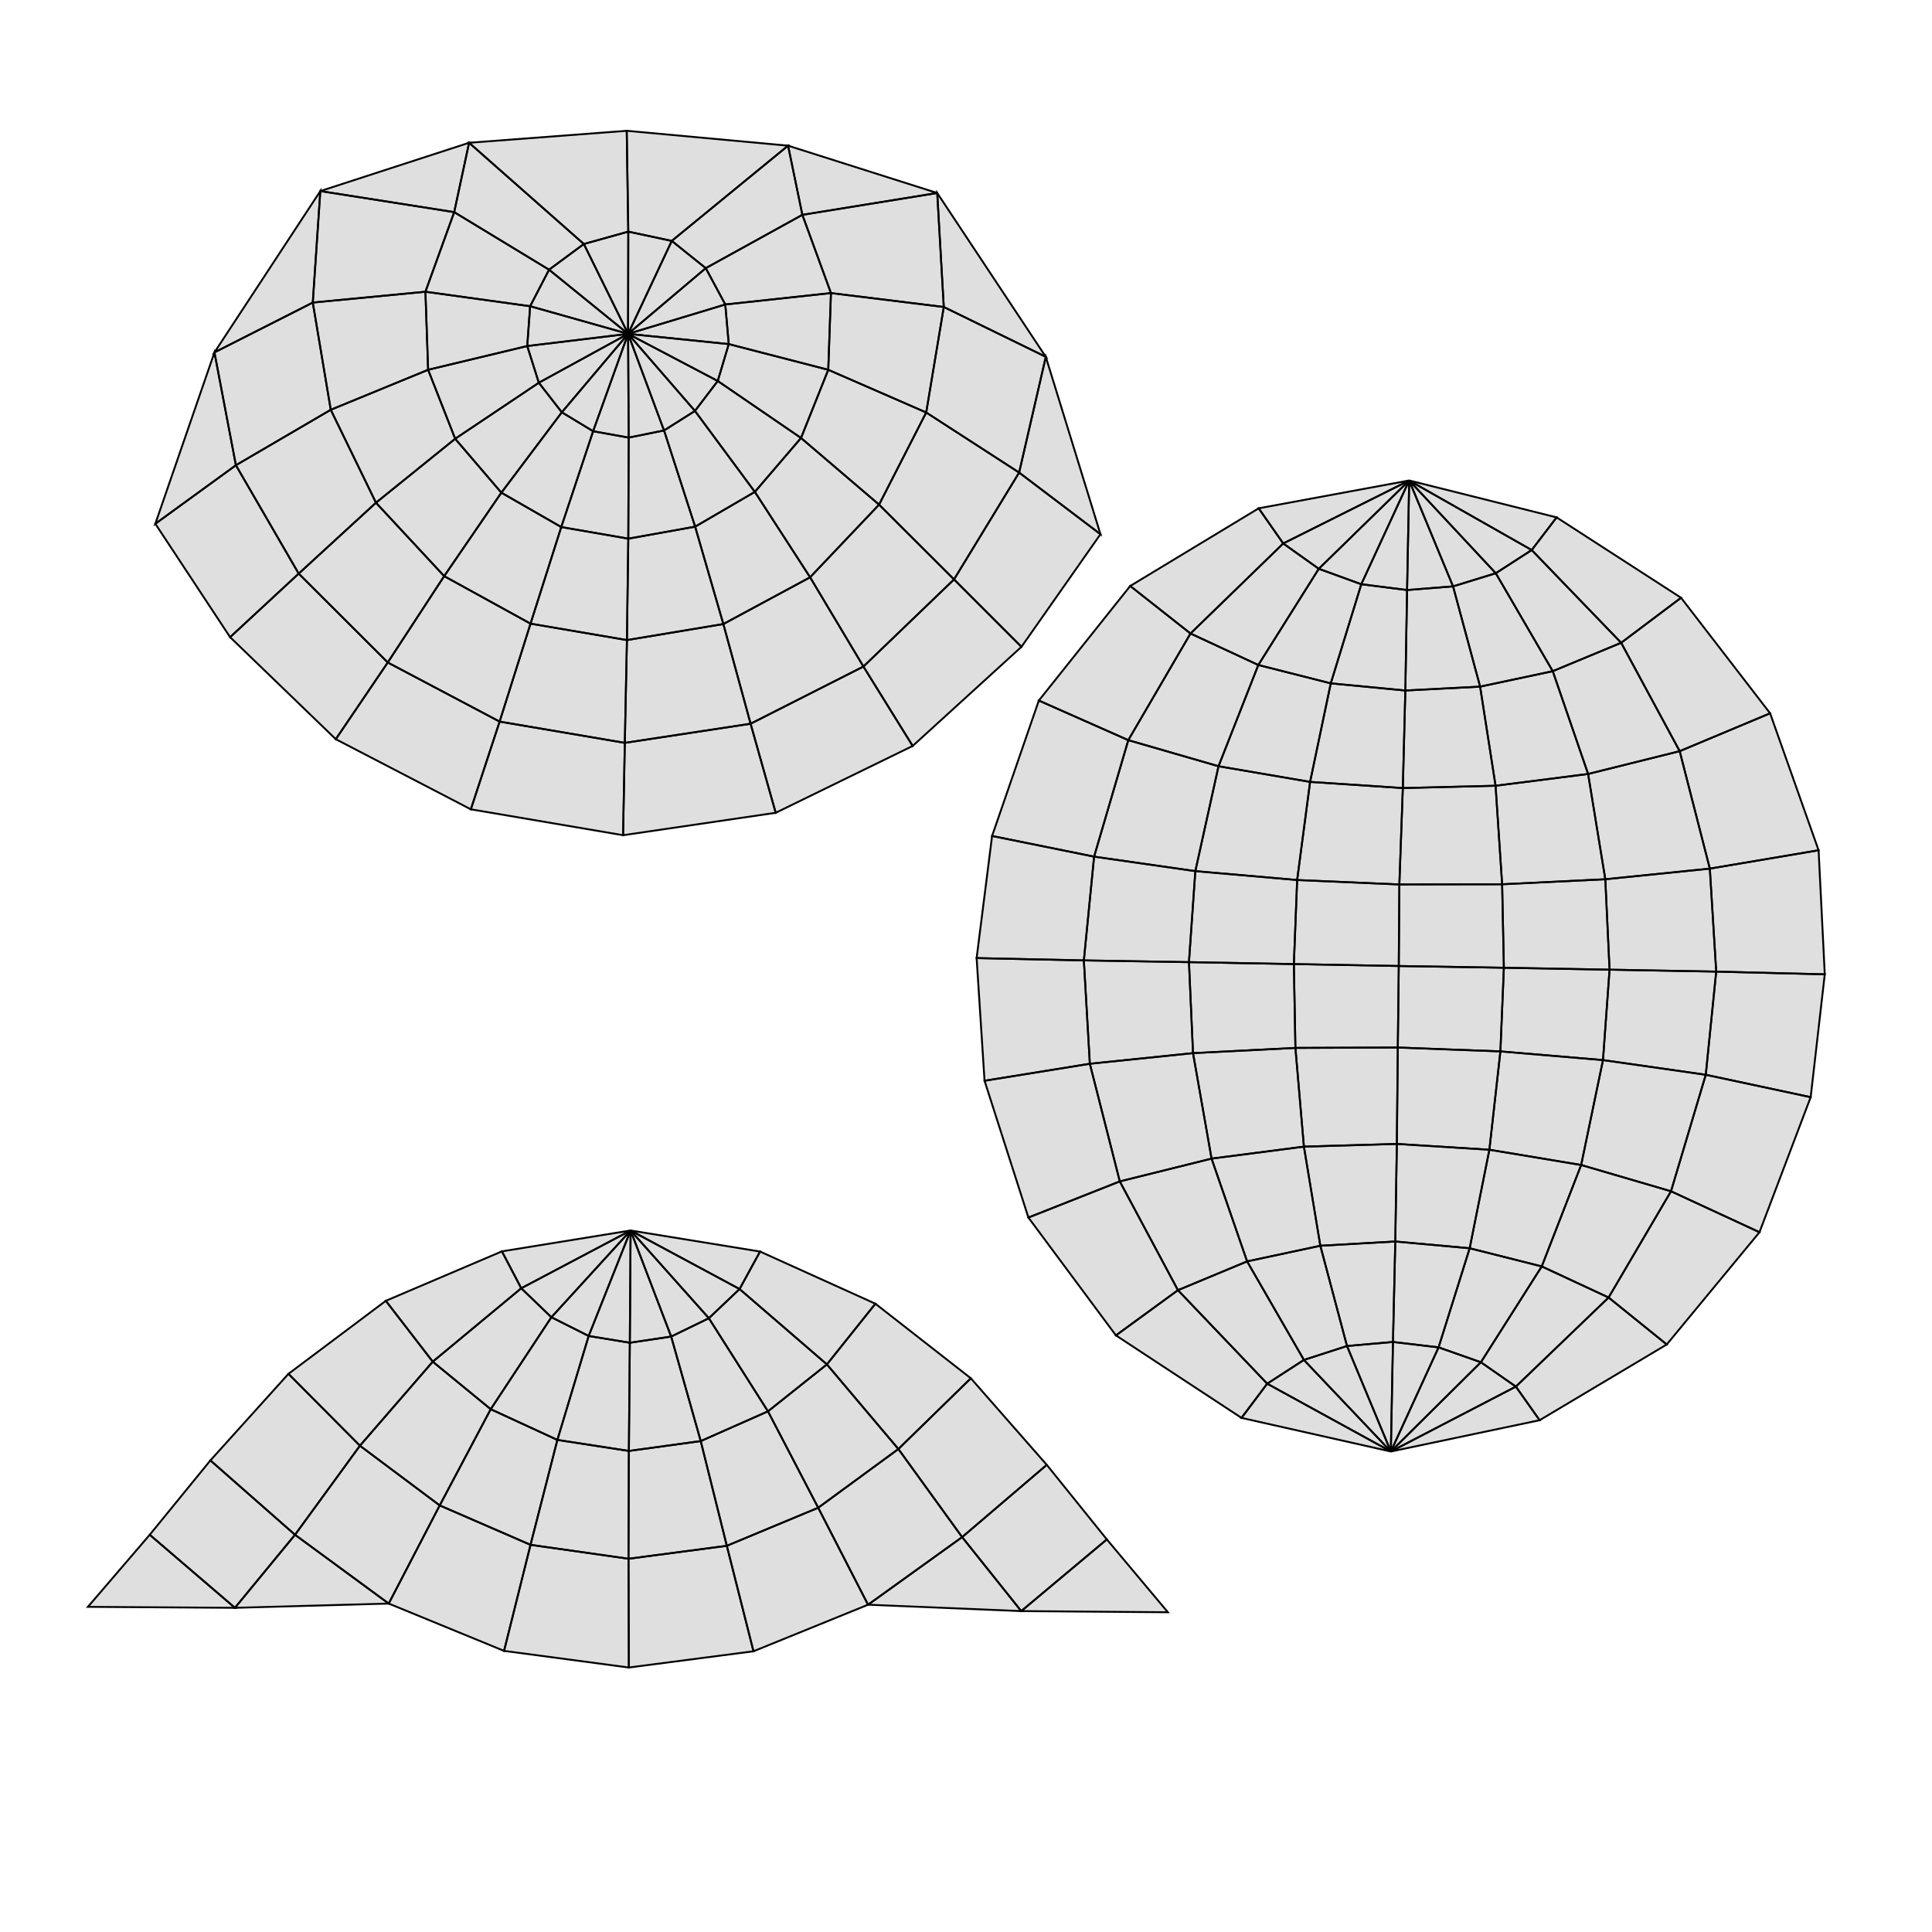 <?xml version="1.0" standalone="no"?>
<!DOCTYPE svg PUBLIC "-//W3C//DTD SVG 1.1//EN" 
  "http://www.w3.org/Graphics/SVG/1.1/DTD/svg11.dtd">
<svg width="1024" height="1024" viewBox="0 0 1024 1024"
     xmlns="http://www.w3.org/2000/svg" version="1.1">
<desc>, (Blender 4.0.2)</desc>
<polygon stroke="black" stroke-width="1" fill="rgb(128, 128, 128)" fill-opacity="0.25" points="460.083,850.534 541.286,853.914 509.952,814.694 " />
<polygon stroke="black" stroke-width="1" fill="rgb(128, 128, 128)" fill-opacity="0.25" points="509.952,814.694 541.286,853.914 586.650,815.923 554.803,776.397 " />
<polygon stroke="black" stroke-width="1" fill="rgb(128, 128, 128)" fill-opacity="0.25" points="959.693,581.530 967.168,516.403 909.619,514.970 904.090,569.651 " />
<polygon stroke="black" stroke-width="1" fill="rgb(128, 128, 128)" fill-opacity="0.25" points="904.090,569.651 909.619,514.970 853.094,513.946 849.613,561.869 " />
<polygon stroke="black" stroke-width="1" fill="rgb(128, 128, 128)" fill-opacity="0.25" points="849.613,561.869 853.094,513.946 797.082,512.922 795.238,557.261 " />
<polygon stroke="black" stroke-width="1" fill="rgb(128, 128, 128)" fill-opacity="0.25" points="795.238,557.261 797.082,512.922 741.376,512.000 740.864,555.213 " />
<polygon stroke="black" stroke-width="1" fill="rgb(128, 128, 128)" fill-opacity="0.25" points="740.864,555.213 741.376,512.000 685.773,510.976 686.592,555.418 " />
<polygon stroke="black" stroke-width="1" fill="rgb(128, 128, 128)" fill-opacity="0.25" points="686.592,555.418 685.773,510.976 630.170,509.952 632.320,558.182 " />
<polygon stroke="black" stroke-width="1" fill="rgb(128, 128, 128)" fill-opacity="0.25" points="632.320,558.182 630.170,509.952 574.464,509.030 577.638,563.814 " />
<polygon stroke="black" stroke-width="1" fill="rgb(128, 128, 128)" fill-opacity="0.25" points="577.638,563.814 574.464,509.030 517.632,507.802 521.830,572.826 " />
<polygon stroke="black" stroke-width="1" fill="rgb(128, 128, 128)" fill-opacity="0.25" points="111.514,774.042 79.360,813.466 124.518,852.173 156.365,813.466 " />
<polygon stroke="black" stroke-width="1" fill="rgb(128, 128, 128)" fill-opacity="0.25" points="156.365,813.466 124.518,852.173 206.029,849.920 " />
<polygon stroke="black" stroke-width="1" fill="rgb(128, 128, 128)" fill-opacity="0.25" points="333.312,883.814 399.360,875.213 385.229,819.302 333.107,826.163 " />
<polygon stroke="black" stroke-width="1" fill="rgb(128, 128, 128)" fill-opacity="0.25" points="399.360,875.213 460.083,850.534 433.664,799.130 385.229,819.302 " />
<polygon stroke="black" stroke-width="1" fill="rgb(128, 128, 128)" fill-opacity="0.25" points="460.083,850.534 509.952,814.694 476.160,768.000 433.664,799.130 " />
<polygon stroke="black" stroke-width="1" fill="rgb(128, 128, 128)" fill-opacity="0.25" points="509.952,814.694 554.803,776.397 514.560,730.522 476.160,768.000 " />
<polygon stroke="black" stroke-width="1" fill="rgb(128, 128, 128)" fill-opacity="0.25" points="959.693,581.530 904.090,569.651 885.658,631.398 932.557,653.107 " />
<polygon stroke="black" stroke-width="1" fill="rgb(128, 128, 128)" fill-opacity="0.25" points="904.090,569.651 849.613,561.869 838.042,617.472 885.658,631.398 " />
<polygon stroke="black" stroke-width="1" fill="rgb(128, 128, 128)" fill-opacity="0.25" points="849.613,561.869 795.238,557.261 789.402,609.382 838.042,617.472 " />
<polygon stroke="black" stroke-width="1" fill="rgb(128, 128, 128)" fill-opacity="0.25" points="795.238,557.261 740.864,555.213 740.352,606.310 789.402,609.382 " />
<polygon stroke="black" stroke-width="1" fill="rgb(128, 128, 128)" fill-opacity="0.25" points="740.864,555.213 686.592,555.418 691.098,607.744 740.352,606.310 " />
<polygon stroke="black" stroke-width="1" fill="rgb(128, 128, 128)" fill-opacity="0.25" points="686.592,555.418 632.320,558.182 642.150,614.093 691.098,607.744 " />
<polygon stroke="black" stroke-width="1" fill="rgb(128, 128, 128)" fill-opacity="0.25" points="632.320,558.182 577.638,563.814 593.510,626.176 642.150,614.093 " />
<polygon stroke="black" stroke-width="1" fill="rgb(128, 128, 128)" fill-opacity="0.25" points="577.638,563.814 521.830,572.826 545.075,645.325 593.510,626.176 " />
<polygon stroke="black" stroke-width="1" fill="rgb(128, 128, 128)" fill-opacity="0.25" points="111.514,774.042 156.365,813.466 190.771,766.259 152.883,728.166 " />
<polygon stroke="black" stroke-width="1" fill="rgb(128, 128, 128)" fill-opacity="0.25" points="156.365,813.466 206.029,849.920 233.062,797.901 190.771,766.259 " />
<polygon stroke="black" stroke-width="1" fill="rgb(128, 128, 128)" fill-opacity="0.25" points="206.029,849.920 267.162,875.008 281.190,818.790 233.062,797.901 " />
<polygon stroke="black" stroke-width="1" fill="rgb(128, 128, 128)" fill-opacity="0.25" points="267.162,875.008 333.312,883.814 333.107,826.163 281.190,818.790 " />
<polygon stroke="black" stroke-width="1" fill="rgb(128, 128, 128)" fill-opacity="0.25" points="333.107,826.163 385.229,819.302 371.405,763.802 333.312,769.024 " />
<polygon stroke="black" stroke-width="1" fill="rgb(128, 128, 128)" fill-opacity="0.25" points="385.229,819.302 433.664,799.130 407.040,748.032 371.405,763.802 " />
<polygon stroke="black" stroke-width="1" fill="rgb(128, 128, 128)" fill-opacity="0.25" points="433.664,799.130 476.160,768.000 438.272,723.149 407.040,748.032 " />
<polygon stroke="black" stroke-width="1" fill="rgb(128, 128, 128)" fill-opacity="0.25" points="476.160,768.000 514.560,730.522 463.974,690.995 438.272,723.149 " />
<polygon stroke="black" stroke-width="1" fill="rgb(128, 128, 128)" fill-opacity="0.25" points="932.557,653.107 885.658,631.398 852.582,687.718 883.405,712.602 " />
<polygon stroke="black" stroke-width="1" fill="rgb(128, 128, 128)" fill-opacity="0.25" points="885.658,631.398 838.042,617.472 817.152,671.232 852.582,687.718 " />
<polygon stroke="black" stroke-width="1" fill="rgb(128, 128, 128)" fill-opacity="0.25" points="838.042,617.472 789.402,609.382 778.957,661.606 817.152,671.232 " />
<polygon stroke="black" stroke-width="1" fill="rgb(128, 128, 128)" fill-opacity="0.25" points="789.402,609.382 740.352,606.310 739.533,658.022 778.957,661.606 " />
<polygon stroke="black" stroke-width="1" fill="rgb(128, 128, 128)" fill-opacity="0.25" points="740.352,606.310 691.098,607.744 699.802,660.275 739.533,658.022 " />
<polygon stroke="black" stroke-width="1" fill="rgb(128, 128, 128)" fill-opacity="0.25" points="691.098,607.744 642.150,614.093 660.992,668.570 699.802,660.275 " />
<polygon stroke="black" stroke-width="1" fill="rgb(128, 128, 128)" fill-opacity="0.25" points="642.150,614.093 593.510,626.176 624.333,683.827 660.992,668.570 " />
<polygon stroke="black" stroke-width="1" fill="rgb(128, 128, 128)" fill-opacity="0.25" points="593.510,626.176 545.075,645.325 591.462,707.789 624.333,683.827 " />
<polygon stroke="black" stroke-width="1" fill="rgb(128, 128, 128)" fill-opacity="0.25" points="152.883,728.166 190.771,766.259 229.376,721.715 204.493,689.459 " />
<polygon stroke="black" stroke-width="1" fill="rgb(128, 128, 128)" fill-opacity="0.25" points="190.771,766.259 233.062,797.901 260.096,746.906 229.376,721.715 " />
<polygon stroke="black" stroke-width="1" fill="rgb(128, 128, 128)" fill-opacity="0.25" points="233.062,797.901 281.190,818.790 295.424,763.187 260.096,746.906 " />
<polygon stroke="black" stroke-width="1" fill="rgb(128, 128, 128)" fill-opacity="0.25" points="281.190,818.790 333.107,826.163 333.312,769.024 295.424,763.187 " />
<polygon stroke="black" stroke-width="1" fill="rgb(128, 128, 128)" fill-opacity="0.25" points="333.312,769.024 371.405,763.802 355.738,708.403 333.824,711.680 " />
<polygon stroke="black" stroke-width="1" fill="rgb(128, 128, 128)" fill-opacity="0.25" points="371.405,763.802 407.040,748.032 375.706,698.675 355.738,708.403 " />
<polygon stroke="black" stroke-width="1" fill="rgb(128, 128, 128)" fill-opacity="0.25" points="407.040,748.032 438.272,723.149 391.987,683.213 375.706,698.675 " />
<polygon stroke="black" stroke-width="1" fill="rgb(128, 128, 128)" fill-opacity="0.25" points="438.272,723.149 463.974,690.995 402.842,663.347 391.987,683.213 " />
<polygon stroke="black" stroke-width="1" fill="rgb(128, 128, 128)" fill-opacity="0.25" points="883.405,712.602 852.582,687.718 803.430,734.925 816.026,752.742 " />
<polygon stroke="black" stroke-width="1" fill="rgb(128, 128, 128)" fill-opacity="0.25" points="852.582,687.718 817.152,671.232 784.896,722.022 803.430,734.925 " />
<polygon stroke="black" stroke-width="1" fill="rgb(128, 128, 128)" fill-opacity="0.25" points="817.152,671.232 778.957,661.606 762.470,714.138 784.896,722.022 " />
<polygon stroke="black" stroke-width="1" fill="rgb(128, 128, 128)" fill-opacity="0.25" points="778.957,661.606 739.533,658.022 738.304,711.270 762.470,714.138 " />
<polygon stroke="black" stroke-width="1" fill="rgb(128, 128, 128)" fill-opacity="0.25" points="739.533,658.022 699.802,660.275 713.933,713.421 738.304,711.270 " />
<polygon stroke="black" stroke-width="1" fill="rgb(128, 128, 128)" fill-opacity="0.25" points="699.802,660.275 660.992,668.570 691.098,720.794 713.933,713.421 " />
<polygon stroke="black" stroke-width="1" fill="rgb(128, 128, 128)" fill-opacity="0.25" points="660.992,668.570 624.333,683.827 671.642,733.389 691.098,720.794 " />
<polygon stroke="black" stroke-width="1" fill="rgb(128, 128, 128)" fill-opacity="0.25" points="624.333,683.827 591.462,707.789 658.022,751.514 671.642,733.389 " />
<polygon stroke="black" stroke-width="1" fill="rgb(128, 128, 128)" fill-opacity="0.25" points="204.493,689.459 229.376,721.715 276.275,682.803 266.035,663.245 " />
<polygon stroke="black" stroke-width="1" fill="rgb(128, 128, 128)" fill-opacity="0.25" points="229.376,721.715 260.096,746.906 292.250,698.163 276.275,682.803 " />
<polygon stroke="black" stroke-width="1" fill="rgb(128, 128, 128)" fill-opacity="0.25" points="260.096,746.906 295.424,763.187 312.013,708.096 292.250,698.163 " />
<polygon stroke="black" stroke-width="1" fill="rgb(128, 128, 128)" fill-opacity="0.25" points="295.424,763.187 333.312,769.024 333.824,711.680 312.013,708.096 " />
<polygon stroke="black" stroke-width="1" fill="rgb(128, 128, 128)" fill-opacity="0.25" points="355.738,708.403 334.234,652.186 333.824,711.680 " />
<polygon stroke="black" stroke-width="1" fill="rgb(128, 128, 128)" fill-opacity="0.25" points="391.987,683.213 334.234,652.186 375.706,698.675 " />
<polygon stroke="black" stroke-width="1" fill="rgb(128, 128, 128)" fill-opacity="0.25" points="803.430,734.925 737.178,769.331 816.026,752.742 " />
<polygon stroke="black" stroke-width="1" fill="rgb(128, 128, 128)" fill-opacity="0.25" points="762.470,714.138 737.178,769.331 784.896,722.022 " />
<polygon stroke="black" stroke-width="1" fill="rgb(128, 128, 128)" fill-opacity="0.25" points="713.933,713.421 737.178,769.331 738.304,711.270 " />
<polygon stroke="black" stroke-width="1" fill="rgb(128, 128, 128)" fill-opacity="0.25" points="671.642,733.389 737.178,769.331 691.098,720.794 " />
<polygon stroke="black" stroke-width="1" fill="rgb(128, 128, 128)" fill-opacity="0.25" points="276.275,682.803 334.234,652.186 266.035,663.245 " />
<polygon stroke="black" stroke-width="1" fill="rgb(128, 128, 128)" fill-opacity="0.25" points="312.013,708.096 334.234,652.186 292.250,698.163 " />
<polygon stroke="black" stroke-width="1" fill="rgb(128, 128, 128)" fill-opacity="0.25" points="963.891,450.662 938.189,378.061 890.266,398.131 906.240,460.390 " />
<polygon stroke="black" stroke-width="1" fill="rgb(128, 128, 128)" fill-opacity="0.25" points="906.240,460.390 890.266,398.131 841.728,410.214 850.842,466.022 " />
<polygon stroke="black" stroke-width="1" fill="rgb(128, 128, 128)" fill-opacity="0.25" points="850.842,466.022 841.728,410.214 792.678,416.461 796.160,468.685 " />
<polygon stroke="black" stroke-width="1" fill="rgb(128, 128, 128)" fill-opacity="0.25" points="796.160,468.685 792.678,416.461 743.526,417.690 741.683,468.787 " />
<polygon stroke="black" stroke-width="1" fill="rgb(128, 128, 128)" fill-opacity="0.25" points="741.683,468.787 743.526,417.690 694.374,414.413 687.514,466.432 " />
<polygon stroke="black" stroke-width="1" fill="rgb(128, 128, 128)" fill-opacity="0.25" points="687.514,466.432 694.374,414.413 645.837,406.118 633.549,461.722 " />
<polygon stroke="black" stroke-width="1" fill="rgb(128, 128, 128)" fill-opacity="0.25" points="633.549,461.722 645.837,406.118 598.016,392.294 579.891,454.042 " />
<polygon stroke="black" stroke-width="1" fill="rgb(128, 128, 128)" fill-opacity="0.25" points="579.891,454.042 598.016,392.294 550.605,371.302 525.824,443.085 " />
<polygon stroke="black" stroke-width="1" fill="rgb(128, 128, 128)" fill-opacity="0.25" points="938.189,378.061 890.982,316.826 859.238,340.685 890.266,398.131 " />
<polygon stroke="black" stroke-width="1" fill="rgb(128, 128, 128)" fill-opacity="0.25" points="890.266,398.131 859.238,340.685 822.989,355.738 841.728,410.214 " />
<polygon stroke="black" stroke-width="1" fill="rgb(128, 128, 128)" fill-opacity="0.25" points="841.728,410.214 822.989,355.738 784.486,363.930 792.678,416.461 " />
<polygon stroke="black" stroke-width="1" fill="rgb(128, 128, 128)" fill-opacity="0.25" points="792.678,416.461 784.486,363.930 744.858,365.978 743.526,417.690 " />
<polygon stroke="black" stroke-width="1" fill="rgb(128, 128, 128)" fill-opacity="0.25" points="743.526,417.690 744.858,365.978 705.331,362.189 694.374,414.413 " />
<polygon stroke="black" stroke-width="1" fill="rgb(128, 128, 128)" fill-opacity="0.25" points="694.374,414.413 705.331,362.189 666.931,352.461 645.837,406.118 " />
<polygon stroke="black" stroke-width="1" fill="rgb(128, 128, 128)" fill-opacity="0.25" points="645.837,406.118 666.931,352.461 630.989,335.770 598.016,392.294 " />
<polygon stroke="black" stroke-width="1" fill="rgb(128, 128, 128)" fill-opacity="0.25" points="598.016,392.294 630.989,335.770 599.040,310.579 550.605,371.302 " />
<polygon stroke="black" stroke-width="1" fill="rgb(128, 128, 128)" fill-opacity="0.25" points="890.982,316.826 825.037,274.227 811.827,291.533 859.238,340.685 " />
<polygon stroke="black" stroke-width="1" fill="rgb(128, 128, 128)" fill-opacity="0.25" points="859.238,340.685 811.827,291.533 792.781,303.821 822.989,355.738 " />
<polygon stroke="black" stroke-width="1" fill="rgb(128, 128, 128)" fill-opacity="0.25" points="822.989,355.738 792.781,303.821 770.150,310.784 784.486,363.930 " />
<polygon stroke="black" stroke-width="1" fill="rgb(128, 128, 128)" fill-opacity="0.25" points="784.486,363.930 770.150,310.784 745.779,312.730 744.858,365.978 " />
<polygon stroke="black" stroke-width="1" fill="rgb(128, 128, 128)" fill-opacity="0.25" points="744.858,365.978 745.779,312.730 721.510,309.658 705.331,362.189 " />
<polygon stroke="black" stroke-width="1" fill="rgb(128, 128, 128)" fill-opacity="0.25" points="705.331,362.189 721.510,309.658 698.982,301.466 666.931,352.461 " />
<polygon stroke="black" stroke-width="1" fill="rgb(128, 128, 128)" fill-opacity="0.25" points="666.931,352.461 698.982,301.466 680.141,288.051 630.989,335.770 " />
<polygon stroke="black" stroke-width="1" fill="rgb(128, 128, 128)" fill-opacity="0.25" points="630.989,335.770 680.141,288.051 667.136,269.414 599.040,310.579 " />
<polygon stroke="black" stroke-width="1" fill="rgb(128, 128, 128)" fill-opacity="0.25" points="811.827,291.533 746.906,254.669 792.781,303.821 " />
<polygon stroke="black" stroke-width="1" fill="rgb(128, 128, 128)" fill-opacity="0.25" points="770.150,310.784 746.906,254.669 745.779,312.730 " />
<polygon stroke="black" stroke-width="1" fill="rgb(128, 128, 128)" fill-opacity="0.25" points="721.510,309.658 746.906,254.669 698.982,301.466 " />
<polygon stroke="black" stroke-width="1" fill="rgb(128, 128, 128)" fill-opacity="0.25" points="680.141,288.051 746.906,254.669 667.136,269.414 " />
<polygon stroke="black" stroke-width="1" fill="rgb(128, 128, 128)" fill-opacity="0.25" points="583.270,283.136 540.160,250.470 505.651,307.098 541.389,342.835 " />
<polygon stroke="black" stroke-width="1" fill="rgb(128, 128, 128)" fill-opacity="0.25" points="541.389,342.835 505.651,307.098 457.626,353.280 483.738,395.366 " />
<polygon stroke="black" stroke-width="1" fill="rgb(128, 128, 128)" fill-opacity="0.25" points="483.738,395.366 457.626,353.280 397.824,383.590 411.136,430.797 " />
<polygon stroke="black" stroke-width="1" fill="rgb(128, 128, 128)" fill-opacity="0.25" points="411.136,430.797 397.824,383.590 331.162,393.728 330.240,442.675 " />
<polygon stroke="black" stroke-width="1" fill="rgb(128, 128, 128)" fill-opacity="0.25" points="330.240,442.675 331.162,393.728 264.806,382.464 249.549,428.954 " />
<polygon stroke="black" stroke-width="1" fill="rgb(128, 128, 128)" fill-opacity="0.25" points="249.549,428.954 264.806,382.464 205.517,351.130 177.971,391.782 " />
<polygon stroke="black" stroke-width="1" fill="rgb(128, 128, 128)" fill-opacity="0.25" points="177.971,391.782 205.517,351.130 158.310,304.026 121.958,337.715 " />
<polygon stroke="black" stroke-width="1" fill="rgb(128, 128, 128)" fill-opacity="0.25" points="121.958,337.715 158.310,304.026 125.030,246.579 82.330,277.606 " />
<polygon stroke="black" stroke-width="1" fill="rgb(128, 128, 128)" fill-opacity="0.25" points="540.160,250.470 490.906,218.624 465.920,267.469 505.651,307.098 " />
<polygon stroke="black" stroke-width="1" fill="rgb(128, 128, 128)" fill-opacity="0.25" points="505.651,307.098 465.920,267.469 429.363,305.971 457.626,353.280 " />
<polygon stroke="black" stroke-width="1" fill="rgb(128, 128, 128)" fill-opacity="0.25" points="457.626,353.280 429.363,305.971 383.386,330.752 397.824,383.590 " />
<polygon stroke="black" stroke-width="1" fill="rgb(128, 128, 128)" fill-opacity="0.25" points="397.824,383.590 383.386,330.752 332.288,339.251 331.162,393.728 " />
<polygon stroke="black" stroke-width="1" fill="rgb(128, 128, 128)" fill-opacity="0.25" points="331.162,393.728 332.288,339.251 281.190,330.547 264.806,382.464 " />
<polygon stroke="black" stroke-width="1" fill="rgb(128, 128, 128)" fill-opacity="0.25" points="264.806,382.464 281.190,330.547 235.418,305.357 205.517,351.130 " />
<polygon stroke="black" stroke-width="1" fill="rgb(128, 128, 128)" fill-opacity="0.25" points="205.517,351.130 235.418,305.357 199.270,266.445 158.310,304.026 " />
<polygon stroke="black" stroke-width="1" fill="rgb(128, 128, 128)" fill-opacity="0.25" points="158.310,304.026 199.270,266.445 175.309,217.190 125.030,246.579 " />
<polygon stroke="black" stroke-width="1" fill="rgb(128, 128, 128)" fill-opacity="0.25" points="490.906,218.624 438.989,195.994 424.550,232.141 465.920,267.469 " />
<polygon stroke="black" stroke-width="1" fill="rgb(128, 128, 128)" fill-opacity="0.25" points="465.920,267.469 424.550,232.141 400.077,260.710 429.363,305.971 " />
<polygon stroke="black" stroke-width="1" fill="rgb(128, 128, 128)" fill-opacity="0.25" points="429.363,305.971 400.077,260.710 368.435,279.142 383.386,330.752 " />
<polygon stroke="black" stroke-width="1" fill="rgb(128, 128, 128)" fill-opacity="0.25" points="383.386,330.752 368.435,279.142 333.005,285.491 332.288,339.251 " />
<polygon stroke="black" stroke-width="1" fill="rgb(128, 128, 128)" fill-opacity="0.25" points="332.288,339.251 333.005,285.491 297.472,279.347 281.190,330.547 " />
<polygon stroke="black" stroke-width="1" fill="rgb(128, 128, 128)" fill-opacity="0.25" points="281.190,330.547 297.472,279.347 265.728,261.120 235.418,305.357 " />
<polygon stroke="black" stroke-width="1" fill="rgb(128, 128, 128)" fill-opacity="0.25" points="235.418,305.357 265.728,261.120 241.254,232.550 199.270,266.445 " />
<polygon stroke="black" stroke-width="1" fill="rgb(128, 128, 128)" fill-opacity="0.25" points="199.270,266.445 241.254,232.550 226.918,195.994 175.309,217.190 " />
<polygon stroke="black" stroke-width="1" fill="rgb(128, 128, 128)" fill-opacity="0.25" points="438.989,195.994 386.253,182.374 380.416,201.933 424.550,232.141 " />
<polygon stroke="black" stroke-width="1" fill="rgb(128, 128, 128)" fill-opacity="0.25" points="424.550,232.141 380.416,201.933 368.333,217.805 400.077,260.710 " />
<polygon stroke="black" stroke-width="1" fill="rgb(128, 128, 128)" fill-opacity="0.25" points="400.077,260.710 368.333,217.805 351.949,228.147 368.435,279.142 " />
<polygon stroke="black" stroke-width="1" fill="rgb(128, 128, 128)" fill-opacity="0.25" points="368.435,279.142 351.949,228.147 333.210,231.936 333.005,285.491 " />
<polygon stroke="black" stroke-width="1" fill="rgb(128, 128, 128)" fill-opacity="0.25" points="333.005,285.491 333.210,231.936 314.368,228.557 297.472,279.347 " />
<polygon stroke="black" stroke-width="1" fill="rgb(128, 128, 128)" fill-opacity="0.25" points="297.472,279.347 314.368,228.557 297.779,218.522 265.728,261.120 " />
<polygon stroke="black" stroke-width="1" fill="rgb(128, 128, 128)" fill-opacity="0.25" points="265.728,261.120 297.779,218.522 285.594,202.854 241.254,232.550 " />
<polygon stroke="black" stroke-width="1" fill="rgb(128, 128, 128)" fill-opacity="0.25" points="241.254,232.550 285.594,202.854 279.450,183.398 226.918,195.994 " />
<polygon stroke="black" stroke-width="1" fill="rgb(128, 128, 128)" fill-opacity="0.25" points="380.416,201.933 332.902,176.947 368.333,217.805 " />
<polygon stroke="black" stroke-width="1" fill="rgb(128, 128, 128)" fill-opacity="0.25" points="351.949,228.147 332.902,176.947 333.210,231.936 " />
<polygon stroke="black" stroke-width="1" fill="rgb(128, 128, 128)" fill-opacity="0.25" points="314.368,228.557 332.902,176.947 297.779,218.522 " />
<polygon stroke="black" stroke-width="1" fill="rgb(128, 128, 128)" fill-opacity="0.25" points="285.594,202.854 332.902,176.947 279.450,183.398 " />
<polygon stroke="black" stroke-width="1" fill="rgb(128, 128, 128)" fill-opacity="0.25" points="82.330,277.606 125.030,246.579 113.664,186.778 " />
<polygon stroke="black" stroke-width="1" fill="rgb(128, 128, 128)" fill-opacity="0.25" points="554.291,189.133 540.160,250.470 583.270,283.136 " />
<polygon stroke="black" stroke-width="1" fill="rgb(128, 128, 128)" fill-opacity="0.25" points="125.030,246.579 175.309,217.190 165.786,160.358 113.664,186.778 " />
<polygon stroke="black" stroke-width="1" fill="rgb(128, 128, 128)" fill-opacity="0.25" points="113.664,186.778 165.786,160.358 169.779,101.274 " />
<polygon stroke="black" stroke-width="1" fill="rgb(128, 128, 128)" fill-opacity="0.25" points="496.742,102.298 500.224,162.714 554.291,189.133 " />
<polygon stroke="black" stroke-width="1" fill="rgb(128, 128, 128)" fill-opacity="0.25" points="554.291,189.133 500.224,162.714 490.906,218.624 540.160,250.470 " />
<polygon stroke="black" stroke-width="1" fill="rgb(128, 128, 128)" fill-opacity="0.25" points="175.309,217.190 226.918,195.994 225.485,154.624 165.786,160.358 " />
<polygon stroke="black" stroke-width="1" fill="rgb(128, 128, 128)" fill-opacity="0.25" points="165.786,160.358 225.485,154.624 240.742,112.435 169.779,101.274 " />
<polygon stroke="black" stroke-width="1" fill="rgb(128, 128, 128)" fill-opacity="0.25" points="169.779,101.274 240.742,112.435 248.627,75.674 " />
<polygon stroke="black" stroke-width="1" fill="rgb(128, 128, 128)" fill-opacity="0.25" points="417.690,77.210 425.267,113.869 496.742,102.298 " />
<polygon stroke="black" stroke-width="1" fill="rgb(128, 128, 128)" fill-opacity="0.25" points="496.742,102.298 425.267,113.869 440.422,155.341 500.224,162.714 " />
<polygon stroke="black" stroke-width="1" fill="rgb(128, 128, 128)" fill-opacity="0.25" points="500.224,162.714 440.422,155.341 438.989,195.994 490.906,218.624 " />
<polygon stroke="black" stroke-width="1" fill="rgb(128, 128, 128)" fill-opacity="0.25" points="226.918,195.994 279.450,183.398 280.986,162.304 225.485,154.624 " />
<polygon stroke="black" stroke-width="1" fill="rgb(128, 128, 128)" fill-opacity="0.25" points="225.485,154.624 280.986,162.304 291.021,142.950 240.742,112.435 " />
<polygon stroke="black" stroke-width="1" fill="rgb(128, 128, 128)" fill-opacity="0.25" points="240.742,112.435 291.021,142.950 309.453,129.331 248.627,75.674 " />
<polygon stroke="black" stroke-width="1" fill="rgb(128, 128, 128)" fill-opacity="0.25" points="248.627,75.674 309.453,129.331 333.005,122.778 332.186,69.325 " />
<polygon stroke="black" stroke-width="1" fill="rgb(128, 128, 128)" fill-opacity="0.25" points="332.186,69.325 333.005,122.778 356.045,127.693 417.690,77.210 " />
<polygon stroke="black" stroke-width="1" fill="rgb(128, 128, 128)" fill-opacity="0.25" points="417.690,77.210 356.045,127.693 374.067,142.131 425.267,113.869 " />
<polygon stroke="black" stroke-width="1" fill="rgb(128, 128, 128)" fill-opacity="0.25" points="425.267,113.869 374.067,142.131 384.410,161.382 440.422,155.341 " />
<polygon stroke="black" stroke-width="1" fill="rgb(128, 128, 128)" fill-opacity="0.25" points="440.422,155.341 384.410,161.382 386.253,182.374 438.989,195.994 " />
<polygon stroke="black" stroke-width="1" fill="rgb(128, 128, 128)" fill-opacity="0.25" points="280.986,162.304 332.902,176.947 291.021,142.950 " />
<polygon stroke="black" stroke-width="1" fill="rgb(128, 128, 128)" fill-opacity="0.25" points="309.453,129.331 332.902,176.947 333.005,122.778 " />
<polygon stroke="black" stroke-width="1" fill="rgb(128, 128, 128)" fill-opacity="0.25" points="356.045,127.693 332.902,176.947 374.067,142.131 " />
<polygon stroke="black" stroke-width="1" fill="rgb(128, 128, 128)" fill-opacity="0.25" points="384.410,161.382 332.902,176.947 386.253,182.374 " />
<polygon stroke="black" stroke-width="1" fill="rgb(128, 128, 128)" fill-opacity="0.25" points="541.286,853.914 619.008,854.528 586.650,815.923 " />
<polygon stroke="black" stroke-width="1" fill="rgb(128, 128, 128)" fill-opacity="0.25" points="967.168,516.403 963.891,450.662 906.240,460.390 909.619,514.970 " />
<polygon stroke="black" stroke-width="1" fill="rgb(128, 128, 128)" fill-opacity="0.25" points="909.619,514.970 906.240,460.390 850.842,466.022 853.094,513.946 " />
<polygon stroke="black" stroke-width="1" fill="rgb(128, 128, 128)" fill-opacity="0.25" points="853.094,513.946 850.842,466.022 796.160,468.685 797.082,512.922 " />
<polygon stroke="black" stroke-width="1" fill="rgb(128, 128, 128)" fill-opacity="0.25" points="797.082,512.922 796.160,468.685 741.683,468.787 741.376,512.000 " />
<polygon stroke="black" stroke-width="1" fill="rgb(128, 128, 128)" fill-opacity="0.25" points="741.376,512.000 741.683,468.787 687.514,466.432 685.773,510.976 " />
<polygon stroke="black" stroke-width="1" fill="rgb(128, 128, 128)" fill-opacity="0.25" points="685.773,510.976 687.514,466.432 633.549,461.722 630.170,509.952 " />
<polygon stroke="black" stroke-width="1" fill="rgb(128, 128, 128)" fill-opacity="0.25" points="630.170,509.952 633.549,461.722 579.891,454.042 574.464,509.030 " />
<polygon stroke="black" stroke-width="1" fill="rgb(128, 128, 128)" fill-opacity="0.25" points="574.464,509.030 579.891,454.042 525.824,443.085 517.632,507.802 " />
<polygon stroke="black" stroke-width="1" fill="rgb(128, 128, 128)" fill-opacity="0.25" points="79.360,813.466 46.592,851.661 124.518,852.173 " />
<polygon stroke="black" stroke-width="1" fill="rgb(128, 128, 128)" fill-opacity="0.25" points="351.949,228.147 368.333,217.805 332.902,176.947 " />
<polygon stroke="black" stroke-width="1" fill="rgb(128, 128, 128)" fill-opacity="0.25" points="384.410,161.382 374.067,142.131 332.902,176.947 " />
<polygon stroke="black" stroke-width="1" fill="rgb(128, 128, 128)" fill-opacity="0.25" points="285.594,202.854 297.779,218.522 332.902,176.947 " />
<polygon stroke="black" stroke-width="1" fill="rgb(128, 128, 128)" fill-opacity="0.25" points="314.368,228.557 333.210,231.936 332.902,176.947 " />
<polygon stroke="black" stroke-width="1" fill="rgb(128, 128, 128)" fill-opacity="0.25" points="356.045,127.693 333.005,122.778 332.902,176.947 " />
<polygon stroke="black" stroke-width="1" fill="rgb(128, 128, 128)" fill-opacity="0.25" points="309.453,129.331 291.021,142.950 332.902,176.947 " />
<polygon stroke="black" stroke-width="1" fill="rgb(128, 128, 128)" fill-opacity="0.25" points="280.986,162.304 279.450,183.398 332.902,176.947 " />
<polygon stroke="black" stroke-width="1" fill="rgb(128, 128, 128)" fill-opacity="0.25" points="380.416,201.933 386.253,182.374 332.902,176.947 " />
<polygon stroke="black" stroke-width="1" fill="rgb(128, 128, 128)" fill-opacity="0.25" points="355.738,708.403 375.706,698.675 334.234,652.186 " />
<polygon stroke="black" stroke-width="1" fill="rgb(128, 128, 128)" fill-opacity="0.25" points="276.275,682.803 292.250,698.163 334.234,652.186 " />
<polygon stroke="black" stroke-width="1" fill="rgb(128, 128, 128)" fill-opacity="0.25" points="803.430,734.925 784.896,722.022 737.178,769.331 " />
<polygon stroke="black" stroke-width="1" fill="rgb(128, 128, 128)" fill-opacity="0.25" points="762.470,714.138 738.304,711.270 737.178,769.331 " />
<polygon stroke="black" stroke-width="1" fill="rgb(128, 128, 128)" fill-opacity="0.25" points="713.933,713.421 691.098,720.794 737.178,769.331 " />
<polygon stroke="black" stroke-width="1" fill="rgb(128, 128, 128)" fill-opacity="0.25" points="671.642,733.389 658.022,751.514 737.178,769.331 " />
<polygon stroke="black" stroke-width="1" fill="rgb(128, 128, 128)" fill-opacity="0.25" points="391.987,683.213 402.842,663.347 334.234,652.186 " />
<polygon stroke="black" stroke-width="1" fill="rgb(128, 128, 128)" fill-opacity="0.25" points="312.013,708.096 333.824,711.680 334.234,652.186 " />
<polygon stroke="black" stroke-width="1" fill="rgb(128, 128, 128)" fill-opacity="0.25" points="770.150,310.784 792.781,303.821 746.906,254.669 " />
<polygon stroke="black" stroke-width="1" fill="rgb(128, 128, 128)" fill-opacity="0.25" points="721.510,309.658 745.779,312.730 746.906,254.669 " />
<polygon stroke="black" stroke-width="1" fill="rgb(128, 128, 128)" fill-opacity="0.25" points="811.827,291.533 825.037,274.227 746.906,254.669 " />
<polygon stroke="black" stroke-width="1" fill="rgb(128, 128, 128)" fill-opacity="0.25" points="680.141,288.051 698.982,301.466 746.906,254.669 " />

</svg>
